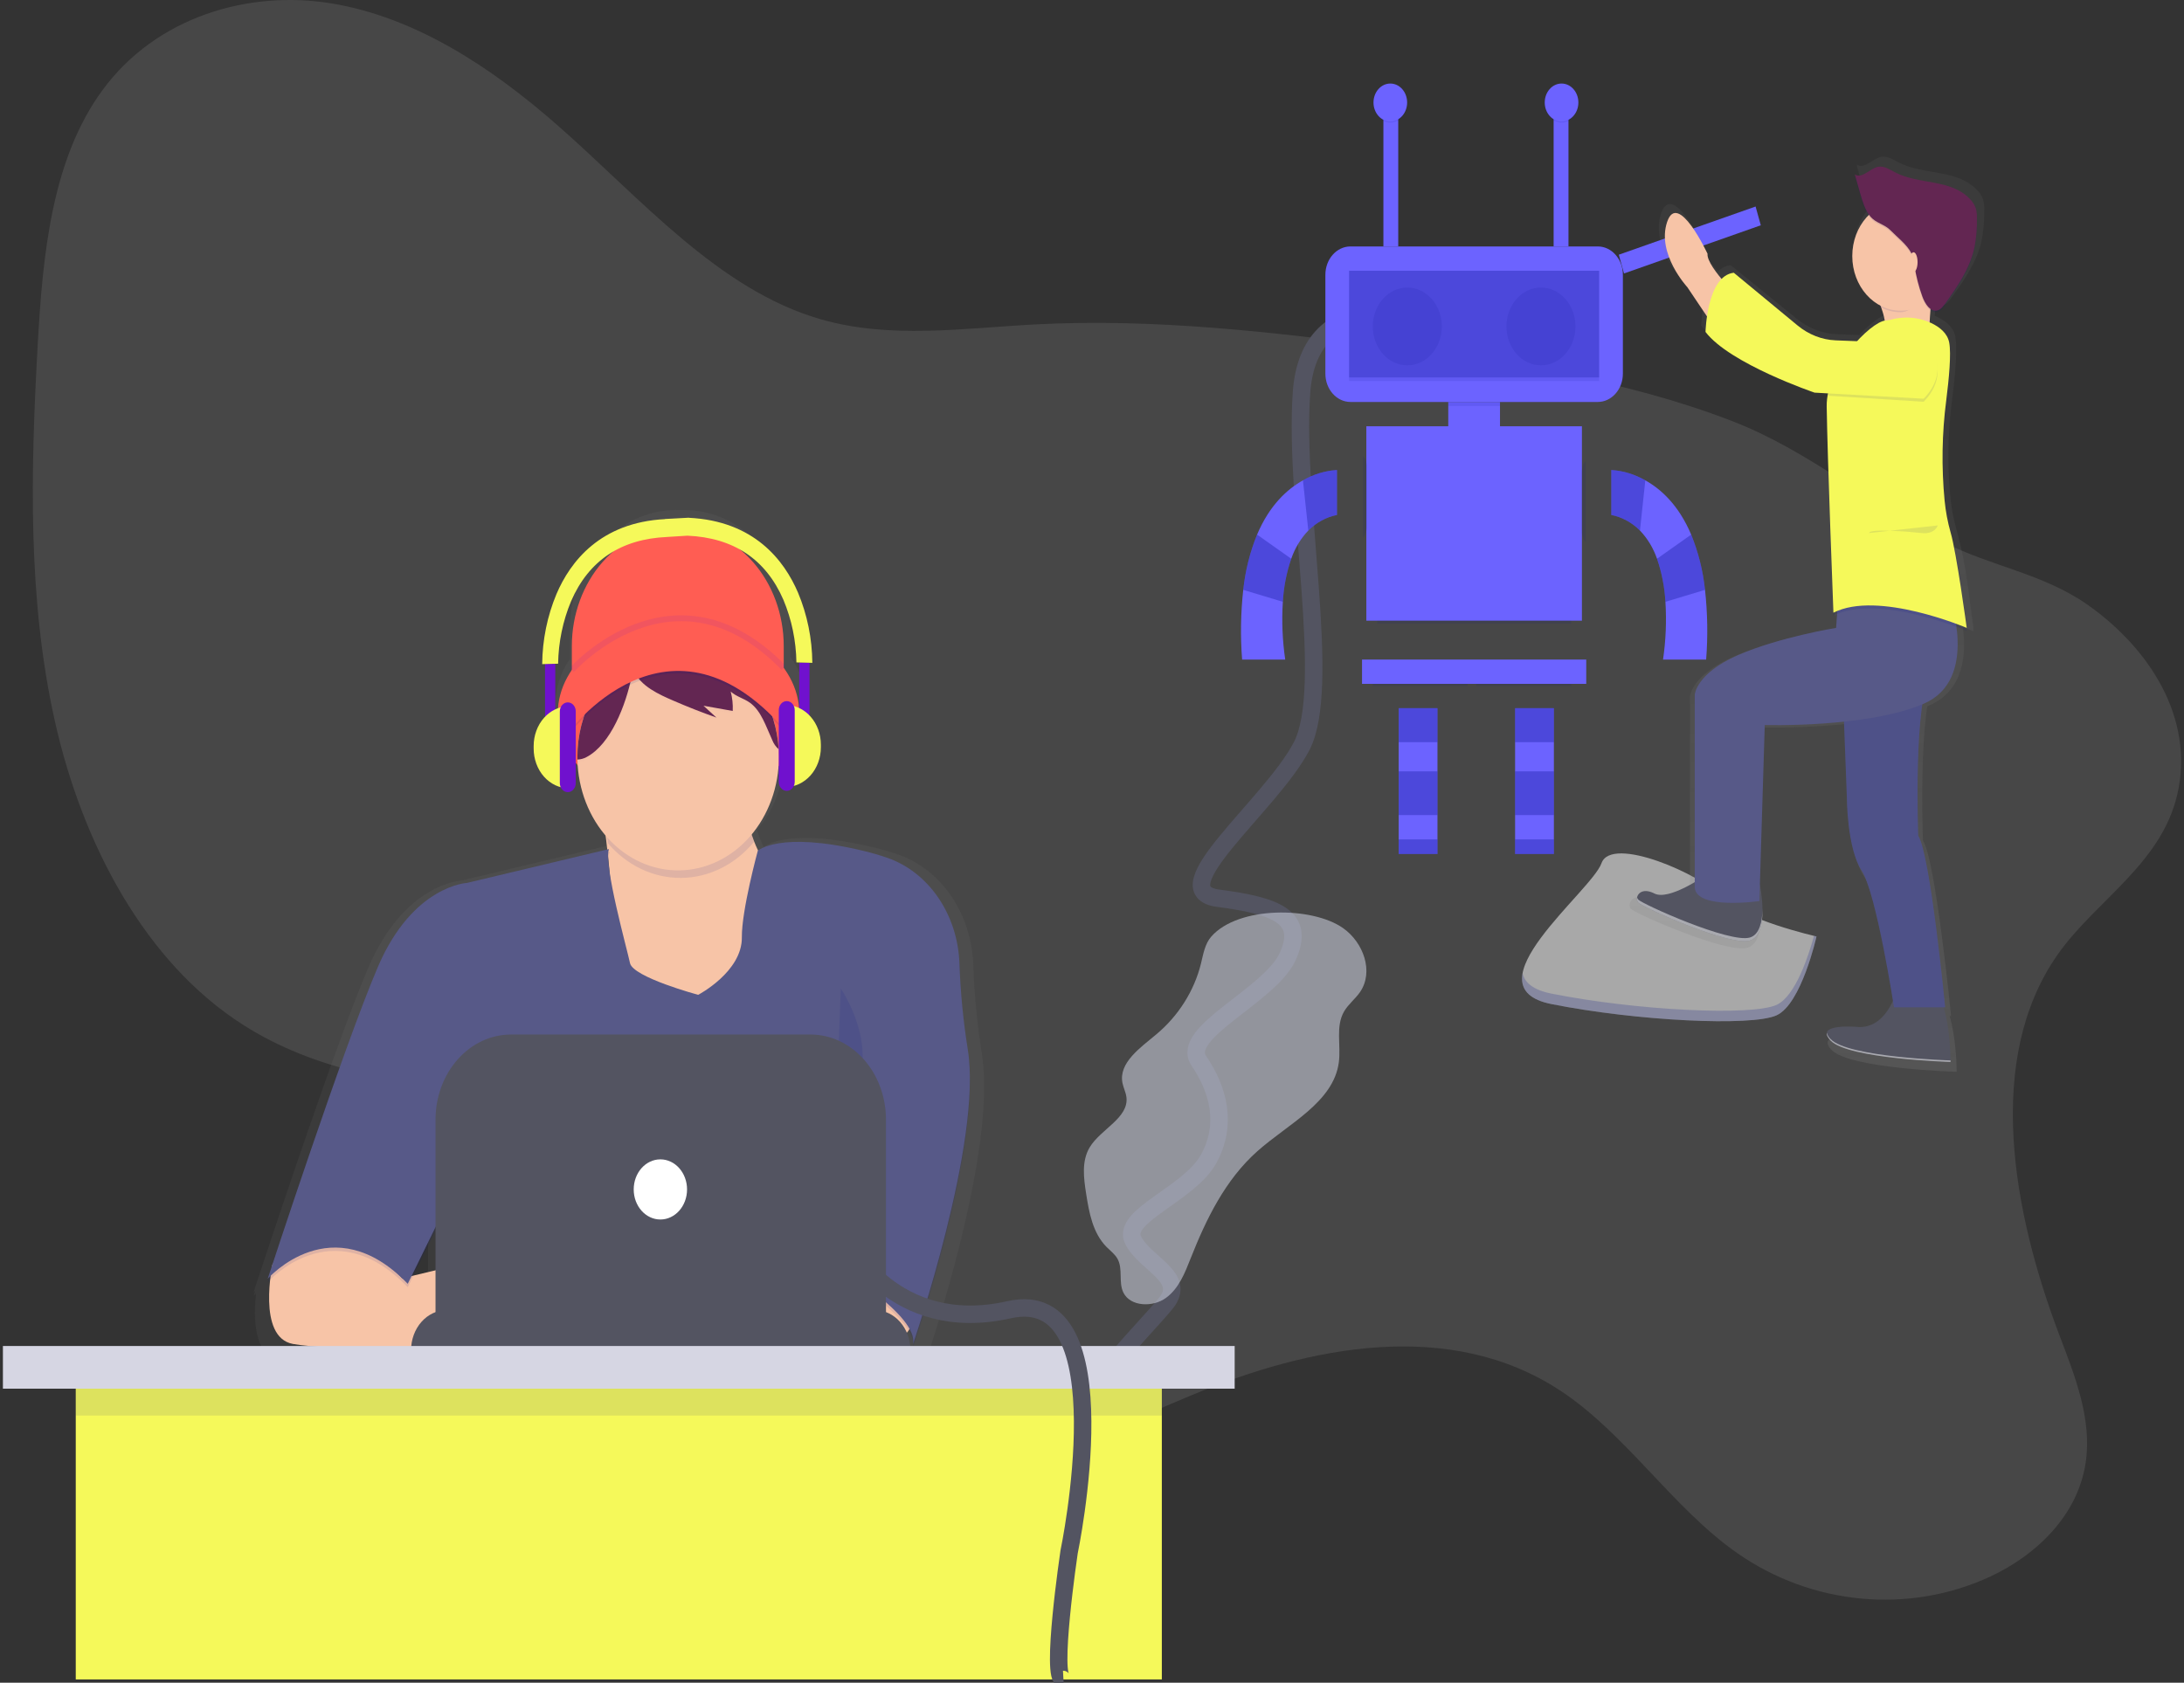 <svg width="375" height="289" viewBox="0 0 375 289" fill="none" xmlns="http://www.w3.org/2000/svg">
<rect x="0" y="0" width="375" height="289" fill="#333333" stroke="none"/>
<g clip-path="url(#clip0)">
<path opacity="0.1" d="M353.262 164.004C340.738 181.958 345.604 208.187 353.562 229.193C356.227 236.226 359.241 243.667 358.116 251.209C356.742 260.432 349.441 267.176 341.776 270.75C327.804 277.266 311.084 275.713 298.245 266.707C287.15 258.925 279.204 246.269 267.92 238.841C249.035 226.41 224.998 231.104 204.492 239.667C189.985 245.725 174.124 253.604 159.708 247.273C149.565 242.818 142.553 231.975 138.733 220.481C136.888 214.932 135.55 208.925 132.027 204.527C129.933 201.912 127.201 200.056 124.401 198.491C98.838 184.2 66.552 191.853 41.723 176.002C24.955 165.297 14.22 145.104 9.466 124.048C4.713 102.992 5.267 80.913 6.473 59.228C7.331 43.818 8.87 27.365 17.603 15.472C26.841 2.89 42.696 -1.789 57.026 0.603C71.357 2.994 84.346 11.518 95.774 21.557C110.056 34.103 123.301 49.727 140.836 54.809C152.778 58.271 165.339 56.377 177.655 55.722C198.245 54.626 218.843 57.063 239.319 59.732C258.922 62.287 278.666 65.1 297.34 72.29C310.555 77.378 321.15 86.614 333.629 93.066C341.763 97.272 350.632 98.434 358.334 103.791C367.821 110.39 376.518 121.868 374.087 135.3C371.776 148.07 359.91 154.475 353.262 164.004Z" fill="white"/>
<path d="M244.932 55.065C244.932 55.065 224.8 48.342 223.469 67.464C222.139 86.587 228.79 118.083 223.469 128.206C218.149 138.33 199.163 152.957 209.155 154.267C219.146 155.578 224.135 157.453 221.142 164.202C218.149 170.951 202.519 177.325 205.845 182.199C209.17 187.074 210.833 193.073 207.508 199.072C204.182 205.071 192.543 208.821 194.538 212.945C196.534 217.07 203.85 219.319 200.192 223.819C196.534 228.318 185.93 238.553 190.068 238.497" stroke="#535461" stroke-width="3" stroke-miterlimit="10"/>
<path d="M274.341 42.325H231.885C229.503 42.325 227.572 44.502 227.572 47.188V64.173C227.572 66.859 229.503 69.036 231.885 69.036H274.341C276.723 69.036 278.654 66.859 278.654 64.173V47.188C278.654 44.502 276.723 42.325 274.341 42.325Z" fill="#6C63FF"/>
<path opacity="0.1" d="M274.583 64.937H231.644V65.438H274.583V64.937Z" fill="#000D85"/>
<path opacity="0.3" d="M274.583 46.498H231.644V64.863H274.583V46.498Z" fill="#000D85"/>
<path opacity="0.1" d="M241.638 62.742C244.909 62.742 247.561 59.752 247.561 56.064C247.561 52.376 244.909 49.386 241.638 49.386C238.367 49.386 235.716 52.376 235.716 56.064C235.716 59.752 238.367 62.742 241.638 62.742Z" fill="#000D85"/>
<path opacity="0.1" d="M264.588 62.742C267.859 62.742 270.511 59.752 270.511 56.064C270.511 52.376 267.859 49.386 264.588 49.386C261.317 49.386 258.666 52.376 258.666 56.064C258.666 59.752 261.317 62.742 264.588 62.742Z" fill="#000D85"/>
<path d="M257.555 69.036H248.671V74.88H257.555V69.036Z" fill="#6C63FF"/>
<path d="M271.621 73.21H234.605V106.6H271.621V73.21Z" fill="#6C63FF"/>
<path d="M272.362 113.278H233.865V117.451H272.362V113.278Z" fill="#6C63FF"/>
<path d="M240.158 127.468V132.476V139.989V144.163V146.667H246.821V144.163V139.989V132.476V127.468V121.625H240.158V127.468Z" fill="#6C63FF"/>
<path d="M260.147 121.625V127.468V132.476V139.989V144.163V146.667H266.809V144.163V139.989V132.476V127.468V121.625H260.147Z" fill="#6C63FF"/>
<path d="M229.564 80.723V88.444C227.735 88.804 226.031 89.73 224.642 91.119C223.354 92.464 222.352 94.12 221.712 95.963C220.895 98.329 220.409 100.824 220.269 103.358C220.059 106.672 220.197 110.001 220.678 113.279H213.275C212.967 109.291 213.032 105.278 213.469 101.306C213.818 98.022 214.62 94.821 215.845 91.816C217.99 86.744 221.04 83.992 223.721 82.498C225.536 81.451 227.527 80.846 229.564 80.723Z" fill="#6C63FF"/>
<path opacity="0.3" d="M246.821 121.625H240.158V127.468H246.821V121.625Z" fill="#000D85"/>
<path opacity="0.3" d="M246.821 132.477H240.158V139.989H246.821V132.477Z" fill="#000D85"/>
<path opacity="0.3" d="M246.821 144.163H240.158V146.667H246.821V144.163Z" fill="#000D85"/>
<path opacity="0.3" d="M266.809 121.625H260.146V127.468H266.809V121.625Z" fill="#000D85"/>
<path opacity="0.3" d="M266.809 132.477H260.146V139.989H266.809V132.477Z" fill="#000D85"/>
<path opacity="0.3" d="M266.809 144.163H260.146V146.667H266.809V144.163Z" fill="#000D85"/>
<path opacity="0.3" d="M229.564 80.723V88.444C227.735 88.804 226.031 89.73 224.642 91.119L223.721 82.498C225.536 81.451 227.527 80.846 229.564 80.723Z" fill="#000D85"/>
<path opacity="0.3" d="M221.712 95.963C220.895 98.329 220.409 100.824 220.269 103.358L213.469 101.306C213.818 98.022 214.62 94.821 215.845 91.816L221.712 95.963Z" fill="#000D85"/>
<path d="M276.663 80.723V88.444C278.492 88.804 280.196 89.73 281.585 91.119C282.873 92.464 283.875 94.12 284.515 95.963C285.331 98.329 285.818 100.824 285.958 103.358C286.168 106.672 286.03 110.001 285.548 113.279H292.951C293.26 109.291 293.195 105.278 292.758 101.306C292.409 98.022 291.607 94.821 290.382 91.816C288.237 86.744 285.186 83.992 282.506 82.498C280.69 81.451 278.7 80.846 276.663 80.723Z" fill="#6C63FF"/>
<path opacity="0.3" d="M276.663 80.723V88.444C278.492 88.804 280.196 89.73 281.585 91.119L282.506 82.498C280.69 81.451 278.7 80.846 276.663 80.723Z" fill="#000D85"/>
<path opacity="0.3" d="M284.515 95.963C285.332 98.329 285.818 100.824 285.958 103.358L292.758 101.306C292.409 98.022 291.607 94.821 290.382 91.816L284.515 95.963Z" fill="#000D85"/>
<path opacity="0.1" d="M257.555 69.036H248.671V69.727H257.555V69.036Z" fill="#000D85"/>
<path opacity="0.1" d="M272.279 79.159V93.139C271.836 92.6 271.59 91.892 271.591 91.157V81.139C271.59 80.405 271.836 79.698 272.279 79.159Z" fill="#000D85"/>
<path opacity="0.1" d="M234.737 80.081V90.546C234.693 91.207 234.449 91.832 234.047 92.316V78.31C234.449 78.794 234.693 79.419 234.737 80.081Z" fill="#000D85"/>
<path opacity="0.1" d="M269.771 106.6H236.457V107.095H269.771V106.6Z" fill="#000D85"/>
<path opacity="0.1" d="M252.002 117.452H235.716V117.835H252.002V117.452Z" fill="#000D85"/>
<path opacity="0.1" d="M269.771 117.452H253.484V117.835H269.771V117.452Z" fill="#000D85"/>
<path d="M240.082 17.605H237.533V42.325H240.082V17.605Z" fill="#6C63FF"/>
<path d="M269.314 17.605H266.764V42.325H269.314V17.605Z" fill="#6C63FF"/>
<path opacity="0.1" d="M238.722 21.054C240.318 21.054 241.611 19.596 241.611 17.797C241.611 15.998 240.318 14.539 238.722 14.539C237.127 14.539 235.833 15.998 235.833 17.797C235.833 19.596 237.127 21.054 238.722 21.054Z" fill="#000D85"/>
<path d="M238.722 20.863C240.318 20.863 241.611 19.404 241.611 17.605C241.611 15.806 240.318 14.347 238.722 14.347C237.127 14.347 235.833 15.806 235.833 17.605C235.833 19.404 237.127 20.863 238.722 20.863Z" fill="#6C63FF"/>
<path opacity="0.1" d="M268.124 21.054C269.72 21.054 271.013 19.596 271.013 17.797C271.013 15.998 269.72 14.539 268.124 14.539C266.528 14.539 265.235 15.998 265.235 17.797C265.235 19.596 266.528 21.054 268.124 21.054Z" fill="#000D85"/>
<path d="M268.124 20.863C269.72 20.863 271.013 19.404 271.013 17.605C271.013 15.806 269.72 14.347 268.124 14.347C266.528 14.347 265.235 15.806 265.235 17.605C265.235 19.404 266.528 20.863 268.124 20.863Z" fill="#6C63FF"/>
<path opacity="0.5" d="M208.007 160.825C206.87 162.109 206.611 163.871 206.207 165.505C205.054 170.171 202.339 174.475 198.556 177.636C195.785 179.951 192.069 182.515 192.726 185.97C192.883 186.795 193.298 187.566 193.407 188.398C193.879 192.001 188.994 193.9 187.102 197.053C185.694 199.402 186.07 202.312 186.489 204.987C187.001 208.262 187.621 211.756 190.004 214.167C190.647 214.817 191.413 215.382 191.862 216.166C192.867 217.924 191.993 220.228 192.907 222.031C194.125 224.434 197.963 224.538 200.189 222.918C202.416 221.297 203.445 218.633 204.432 216.134C207.099 209.383 210.378 202.609 215.921 197.692C221.236 192.978 228.967 189.321 229.879 182.459C230.27 179.517 229.279 176.292 230.792 173.7C231.507 172.475 232.703 171.568 233.512 170.397C235.923 166.91 234.128 161.866 230.597 159.39C225.266 155.651 212.643 155.591 208.007 160.825Z" fill="#DEE3F3"/>
<path d="M301.441 35.47L277.953 43.745L278.846 46.966L302.334 38.691L301.441 35.47Z" fill="#6C63FF"/>
<path d="M311.899 160.833C311.899 160.833 299.022 157.929 295.588 154.057C292.154 150.185 276.701 143.41 274.984 148.249C273.267 153.089 251.805 169.545 266.399 172.449C280.993 175.353 300.739 176.321 305.031 174.385C309.323 172.449 311.899 160.833 311.899 160.833Z" fill="#A8A8A8"/>
<path opacity="0.2" d="M266.399 170.651C280.993 173.555 300.738 174.523 305.031 172.587C308.3 171.112 310.571 164.029 311.469 160.732C311.741 160.797 311.899 160.833 311.899 160.833C311.899 160.833 309.323 172.449 305.031 174.385C300.738 176.321 280.993 175.353 266.399 172.449C262.187 171.61 260.982 169.642 261.436 167.151C261.796 168.776 263.264 170.027 266.399 170.651Z" fill="#000D85"/>
<path d="M340.496 34.247C340.266 33.602 339.9 33.031 339.43 32.582C335.975 29.031 330.386 30.107 326.096 27.938C325.107 27.438 324.094 26.745 323.02 26.935C321.522 27.2 320.129 29.124 318.822 28.27L318.916 28.592C318.884 28.574 318.853 28.557 318.822 28.537C319.142 29.637 319.463 30.737 319.783 31.837C320.152 33.104 320.541 34.408 321.258 35.463C320.197 36.506 319.385 37.833 318.897 39.321C318.408 40.81 318.258 42.413 318.46 43.983C318.663 45.554 319.212 47.043 320.056 48.313C320.901 49.583 322.014 50.593 323.294 51.253C323.34 51.363 323.385 51.474 323.428 51.586C323.469 51.607 323.511 51.625 323.552 51.645C323.837 52.383 324.049 53.154 324.186 53.944C323.074 54.117 321.136 55.503 319.229 57.551L315.416 57.404C312.952 57.311 310.568 56.397 308.565 54.778L297.162 45.535C296.35 45.624 295.584 46.006 294.978 46.623C293.562 44.96 292.36 43.222 292.462 42.204C292.462 42.204 287.16 31.014 285.232 36.609C283.303 42.204 288.847 48.066 288.847 48.066L292.364 53.203C292.225 54.103 292.137 55.013 292.101 55.925C296.439 61.521 311.624 66.583 311.624 66.583L313.992 66.712C313.997 66.761 314.001 66.802 314.005 66.843C313.86 67.544 313.789 68.261 313.793 68.981C313.795 69.084 313.796 69.192 313.798 69.3C313.797 69.371 313.792 69.443 313.793 69.514C313.914 78.439 314.998 105.749 314.998 105.749C315.21 105.642 315.427 105.545 315.649 105.454L315.48 107.88C315.48 107.88 305.357 109.479 297.885 112.676C290.414 115.873 290.173 119.603 290.173 119.603V152.516C288.038 153.751 284.671 155.374 282.942 154.506C281.065 153.563 280.035 154.355 279.849 155.182V155.182C279.811 155.345 279.808 155.515 279.841 155.679L279.843 155.689C279.859 155.763 279.883 155.834 279.915 155.9L279.922 155.916C279.957 155.985 279.999 156.049 280.049 156.104C280.773 156.904 296.439 163.831 300.055 162.765C300.166 162.732 300.276 162.691 300.382 162.641C300.417 162.625 300.448 162.603 300.482 162.585C300.549 162.55 300.616 162.515 300.679 162.473C300.716 162.449 300.749 162.419 300.785 162.392C300.839 162.351 300.894 162.311 300.945 162.266C300.98 162.234 301.011 162.198 301.045 162.164C301.091 162.118 301.139 162.072 301.182 162.021C301.214 161.984 301.242 161.944 301.272 161.905C301.313 161.851 301.355 161.799 301.393 161.743C301.42 161.702 301.444 161.658 301.47 161.615C301.507 161.555 301.544 161.496 301.577 161.433C301.6 161.389 301.621 161.343 301.643 161.298C301.675 161.231 301.708 161.165 301.737 161.095C301.756 161.05 301.773 161.003 301.791 160.956C301.82 160.882 301.849 160.808 301.874 160.731C301.89 160.686 301.903 160.639 301.917 160.593C301.942 160.511 301.967 160.43 301.99 160.345C302.001 160.302 302.011 160.257 302.022 160.212C302.044 160.122 302.065 160.032 302.084 159.94C302.093 159.899 302.1 159.857 302.108 159.816C302.127 159.717 302.144 159.618 302.16 159.518C302.166 159.481 302.171 159.443 302.176 159.406C302.191 159.299 302.206 159.191 302.218 159.082C302.221 159.05 302.224 159.019 302.227 158.988C302.239 158.871 302.25 158.753 302.259 158.635C302.261 158.611 302.262 158.586 302.264 158.561C302.272 158.435 302.279 158.308 302.285 158.181C302.285 158.164 302.286 158.147 302.286 158.13C302.291 157.995 302.295 157.859 302.296 157.724L302.297 157.698C302.291 156.108 302.135 154.524 301.831 152.972L302.706 124.932C307.44 125.015 312.174 124.818 316.89 124.343L317.409 137.721C317.409 137.721 317.409 146.513 320.06 150.509C322.329 153.93 324.951 169.056 325.66 173.348C324.685 175.442 322.822 178.032 319.578 177.952C319.578 177.952 313.473 177.357 313.818 179.25L313.818 179.254C313.828 179.303 313.841 179.351 313.857 179.399L313.861 179.411C313.88 179.465 313.902 179.518 313.927 179.57L313.932 179.58C313.957 179.629 313.985 179.679 314.017 179.731C314.023 179.742 314.029 179.752 314.036 179.763C314.072 179.819 314.111 179.876 314.155 179.935L314.166 179.949C314.207 180.002 314.252 180.057 314.3 180.113C314.313 180.129 314.327 180.144 314.341 180.16C314.395 180.222 314.453 180.285 314.516 180.35C317.65 183.547 335.968 184.08 335.968 184.08L335.968 184.068L335.968 184.059L335.967 184.02L335.967 184.008C335.967 183.988 335.967 183.962 335.967 183.934L335.967 183.923C335.956 182.998 335.847 178.143 334.75 174.488H335.004C335.004 174.488 332.352 147.579 330.183 144.381C330.183 144.381 329.607 130.192 330.908 121.3C330.988 121.267 331.068 121.235 331.147 121.202C337.224 118.643 337.655 112.341 337.029 107.711C338.178 108.128 338.86 108.413 338.86 108.413C338.86 108.413 338.839 108.212 338.8 107.855C338.838 107.871 338.86 107.88 338.86 107.88C338.86 107.88 338.744 107.034 338.553 105.713C338.119 102.083 337.277 95.738 336.38 92.743C336.235 92.084 336.096 91.521 335.968 91.095C335.45 89.295 335.095 87.441 334.907 85.56C334.661 83.124 334.537 80.673 334.534 78.221C334.554 74.944 334.777 71.673 335.2 68.431C335.568 65.599 335.9 62.378 335.872 60.13C335.897 59.346 335.848 58.562 335.727 57.791C335.405 56.13 333.984 55.05 332.507 54.364C332.412 54.319 332.315 54.283 332.219 54.242C332.255 53.612 332.302 52.899 332.363 52.147C332.54 52.286 332.74 52.382 332.951 52.43C333.163 52.478 333.38 52.477 333.591 52.428C334.226 52.271 334.682 51.674 335.087 51.112C337.224 48.153 339.417 45.07 340.238 41.395C340.565 39.754 340.717 38.074 340.689 36.392C340.69 36.3 340.69 36.207 340.689 36.115C340.721 35.484 340.656 34.852 340.496 34.247Z" fill="url(#paint0_linear)"/>
<path d="M321.046 48.668C321.046 48.668 324.283 54.142 323.589 56.748C322.896 59.355 331.218 57.791 331.218 57.791C331.218 57.791 331.449 47.625 333.067 45.279C334.686 42.933 321.046 48.668 321.046 48.668Z" fill="#F7C4A7"/>
<path d="M299.663 52.187C299.663 52.187 292.958 45.931 293.19 43.585C293.19 43.585 288.104 32.638 286.254 38.111C284.405 43.585 289.722 49.32 289.722 49.32L296.195 58.964L299.663 52.187Z" fill="#F7C4A7"/>
<path d="M292.843 150.325C292.843 150.325 286.601 154.756 284.058 153.453C281.515 152.149 280.59 154.235 281.284 155.017C281.978 155.799 297.004 162.576 300.472 161.533C303.939 160.49 302.176 151.952 302.176 151.952L292.843 150.325Z" fill="#535461"/>
<path d="M325.901 169.353C325.901 169.353 324.398 176.521 319.197 176.39C319.197 176.39 311.337 175.609 314.342 178.736C317.347 181.864 334.917 182.386 334.917 182.386C334.917 182.386 334.917 171.699 331.68 169.353C328.444 167.007 325.901 169.353 325.901 169.353Z" fill="#535461"/>
<path d="M316.423 118.785L317.116 137.031C317.116 137.031 317.116 145.633 319.659 149.543C322.202 153.453 325.207 173.002 325.207 173.002H333.992C333.992 173.002 331.449 146.675 329.369 143.548C329.369 143.548 328.444 120.349 331.68 115.136L316.423 118.785Z" fill="#575988"/>
<path opacity="0.1" d="M316.423 118.785L317.116 137.031C317.116 137.031 317.116 145.633 319.659 149.543C322.202 153.453 325.207 173.002 325.207 173.002H333.992C333.992 173.002 331.449 146.675 329.369 143.548C329.369 143.548 328.444 120.349 331.68 115.136L316.423 118.785Z" fill="#000D85"/>
<path d="M334.686 102.364C334.686 102.364 340.003 116.7 330.293 120.87C320.584 125.041 303.015 124.52 303.015 124.52L302.09 154.756C302.09 154.756 291.225 156.32 290.993 152.41V119.306C290.993 119.306 291.225 115.657 298.391 112.529C305.557 109.401 315.267 107.837 315.267 107.837L315.729 101.06L334.686 102.364Z" fill="#575988"/>
<path opacity="0.1" d="M326.166 55.136C328.013 54.906 329.881 55.204 331.598 56.002C333.015 56.674 334.377 57.73 334.686 59.355C335.051 61.279 334.646 65.593 334.181 69.243C333.436 74.966 333.342 80.773 333.899 86.523C334.137 88.917 334.466 91.005 334.917 91.937C336.304 94.805 337.691 108.359 337.691 108.359C337.691 108.359 322.433 101.842 314.804 105.752C314.804 105.752 313.764 79.035 313.649 70.303C313.559 63.541 321.162 55.836 323.705 55.575C325.195 55.423 324.685 55.31 326.166 55.136Z" fill="#000D85"/>
<path d="M326.166 54.615C328.013 54.385 329.881 54.682 331.598 55.481C333.015 56.153 334.377 57.209 334.686 58.834C335.051 60.757 334.646 65.072 334.181 68.722C333.436 74.445 333.342 80.251 333.899 86.001C334.079 87.84 334.42 89.653 334.917 91.416C335.957 94.935 337.691 107.837 337.691 107.837C337.691 107.837 322.433 101.321 314.804 105.231C314.804 105.231 313.764 78.513 313.649 69.781C313.559 63.02 321.162 55.315 323.705 55.054C325.195 54.901 324.685 54.788 326.166 54.615Z" fill="#F5F95A"/>
<path opacity="0.1" d="M330.293 68.999L313.88 67.957C313.88 67.957 312.835 58.883 315.205 58.977L331.449 59.615C331.449 59.615 334.917 64.307 330.293 68.999Z" fill="#000D85"/>
<path d="M330.293 68.478L311.568 67.435C311.568 67.435 297.004 62.483 292.843 57.009C292.843 57.009 293.074 47.365 297.698 46.843L308.634 55.886C310.546 57.467 312.835 58.362 315.205 58.455L331.449 59.094C331.449 59.094 334.917 63.786 330.293 68.478Z" fill="#F5F95A"/>
<path opacity="0.1" d="M331.102 49.841C331.377 47.369 332.371 46.549 333.067 45.54C334.686 43.194 321.046 48.929 321.046 48.929C321.749 50.15 322.366 51.433 322.89 52.764C323.979 53.329 325.164 53.622 326.363 53.62C328.374 53.62 329.664 51.18 331.102 49.841Z" fill="#000D85"/>
<path d="M326.363 53.36C330.96 53.36 334.686 49.158 334.686 43.976C334.686 38.794 330.96 34.592 326.363 34.592C321.767 34.592 318.041 38.794 318.041 43.976C318.041 49.158 321.767 53.36 326.363 53.36Z" fill="#F7C4A7"/>
<path opacity="0.1" d="M321.108 37.399C320.222 36.307 319.796 34.851 319.393 33.443L318.472 30.214C319.725 31.049 321.061 29.167 322.499 28.907C323.528 28.722 324.5 29.4 325.448 29.889C329.563 32.011 334.924 30.958 338.238 34.432C338.69 34.873 339.041 35.432 339.26 36.061C339.414 36.657 339.477 37.278 339.445 37.898C339.472 39.543 339.327 41.186 339.012 42.793C338.225 46.388 336.121 49.405 334.072 52.299C333.683 52.849 333.246 53.434 332.637 53.587C331.448 53.887 330.527 52.437 330.067 51.164C329.457 49.479 329.008 47.725 328.726 45.933C328.654 45.166 328.468 44.419 328.176 43.722C327.46 42.29 325.694 40.935 324.621 39.826C323.565 38.736 322.094 38.613 321.108 37.399Z" fill="#000D85"/>
<path d="M321.108 37.138C320.222 36.047 319.796 34.591 319.393 33.182L318.472 29.953C319.725 30.788 321.061 28.906 322.499 28.647C323.528 28.461 324.5 29.139 325.448 29.628C329.563 31.75 334.924 30.697 338.238 34.171C338.69 34.613 339.041 35.172 339.26 35.8C339.414 36.396 339.477 37.018 339.445 37.638C339.472 39.283 339.327 40.926 339.012 42.533C338.225 46.128 336.121 49.145 334.072 52.039C333.683 52.589 333.246 53.173 332.637 53.327C331.448 53.626 330.527 52.176 330.067 50.904C329.457 49.218 329.008 47.465 328.726 45.672C328.654 44.906 328.468 44.158 328.176 43.462C327.46 42.03 325.694 40.675 324.621 39.566C323.565 38.475 322.094 38.352 321.108 37.138Z" fill="#632652"/>
<path d="M328.559 46.713C328.942 46.713 329.253 45.954 329.253 45.019C329.253 44.083 328.942 43.324 328.559 43.324C328.176 43.324 327.866 44.083 327.866 45.019C327.866 45.954 328.176 46.713 328.559 46.713Z" fill="#F7C4A7"/>
<path opacity="0.1" d="M332.721 90.243C332.721 90.243 332.258 91.807 329.946 91.546C327.635 91.286 320.931 90.764 320.931 91.546" fill="#000D85"/>
<path opacity="0.5" d="M314.342 178.476C314.024 178.2 313.79 177.82 313.669 177.388C313.609 177.727 313.795 178.167 314.342 178.736C317.347 181.864 334.917 182.386 334.917 182.386C334.917 182.386 334.917 182.293 334.914 182.125C334.803 182.122 317.338 181.594 314.342 178.476Z" fill="white"/>
<path opacity="0.5" d="M300.472 161.012C297.004 162.055 281.978 155.277 281.284 154.495C281.191 154.39 281.125 154.258 281.092 154.114C281.052 154.271 281.048 154.436 281.082 154.594C281.116 154.752 281.185 154.898 281.284 155.017C281.978 155.799 297.004 162.576 300.472 161.533C302.256 160.997 302.654 158.475 302.621 156.153C302.587 158.318 302.123 160.515 300.472 161.012Z" fill="white"/>
<path d="M168.598 180.989C167.787 175.903 167.29 170.76 167.11 165.597V165.597C166.951 161.345 165.628 157.252 163.324 153.881C161.02 150.51 157.847 148.025 154.241 146.768C152.928 146.312 151.48 145.886 149.883 145.504C135.873 142.149 131.618 145.078 131.134 145.463C130.726 144.622 130.372 143.749 130.074 142.852C130.05 142.76 130.028 142.668 130.005 142.575C132.777 139.241 134.466 134.947 134.797 130.392C137.133 127.72 138.499 124.497 138.499 121.026C138.499 118.042 137.488 115.24 135.719 112.815V108.105C135.719 105.411 135.248 102.744 134.334 100.255C133.42 97.767 132.08 95.505 130.391 93.601C128.701 91.696 126.696 90.185 124.489 89.154C122.282 88.124 119.916 87.593 117.527 87.593H116.052C113.663 87.593 111.297 88.124 109.09 89.154C106.883 90.185 104.878 91.696 103.188 93.601C101.499 95.505 100.159 97.767 99.245 100.255C98.331 102.744 97.86 105.411 97.86 108.105V113.189C96.266 115.409 95.38 118.17 95.345 121.026C95.345 124.424 96.655 127.584 98.902 130.222C99.209 134.944 100.976 139.395 103.895 142.8C103.993 143.57 104.094 144.399 104.194 145.274L79.129 151.25C79.129 151.25 69.466 151.698 63.245 166.176C57.978 178.432 47.493 209.942 44.4 219.323H44.4L44.4 219.323C43.839 221.023 43.521 221.997 43.521 221.997C43.521 221.997 43.624 221.88 43.821 221.681C43.626 222.274 43.521 222.594 43.521 222.594C43.521 222.594 43.673 222.421 43.962 222.136C43.523 226.062 43.461 232.8 48.022 233.639C51.845 234.343 61.693 234.632 69.135 234.751V234.759H69.651C74.583 234.833 78.335 234.833 78.335 234.833V234.759H158.355V233.834C158.356 232.994 158.206 232.163 157.914 231.39C157.952 231.34 157.989 231.29 158.025 231.239C158.453 231.877 158.738 232.622 158.856 233.41C158.847 233.487 158.834 233.564 158.818 233.639C158.818 233.639 158.834 233.591 158.865 233.501C158.884 233.747 158.868 233.996 158.818 234.236C158.818 234.236 169.084 204.41 168.975 186.601C169.005 184.721 168.879 182.842 168.598 180.989ZM104.604 149.301C104.472 148.45 104.387 147.591 104.35 146.729L104.351 146.705C104.439 147.542 104.525 148.411 104.604 149.301ZM73.504 213.366V220.474L69.552 221.426L73.504 213.366Z" fill="url(#paint1_linear)"/>
<path d="M116.379 90.462H116.379C121.204 90.462 125.831 92.623 129.242 96.47C132.654 100.316 134.57 105.534 134.57 110.974V119.723H98.187V110.974C98.187 105.534 100.104 100.316 103.515 96.47C106.927 92.623 111.554 90.462 116.379 90.462Z" fill="#FF5D53"/>
<path d="M116.506 138.658C127.958 138.658 137.242 131.465 137.242 122.592C137.242 113.72 127.958 106.527 116.506 106.527C105.054 106.527 95.77 113.72 95.77 122.592C95.77 131.465 105.054 138.658 116.506 138.658Z" fill="#FF5D53"/>
<path d="M103.212 138.155C103.212 138.155 107.537 163.688 103.212 170.573C98.887 177.458 116.442 180.183 116.442 180.183L134.634 172.724L137.178 154.364C137.178 154.364 126.111 147.335 128.401 133.135L103.212 138.155Z" fill="#F7C4A7"/>
<path d="M156.897 224.219C156.897 224.219 158.042 229.813 151.808 230.817C148.127 231.428 144.383 231.378 140.716 230.668L139.341 216.617H153.844L156.897 224.219Z" fill="#F7C4A7"/>
<path d="M46.81 217.059C46.81 217.059 44.057 229.67 50.291 230.817C56.524 231.965 79.423 231.965 79.423 231.965V217.047L69.057 219.543L59.323 209.014L46.81 217.059Z" fill="#F7C4A7"/>
<path opacity="0.1" d="M104.548 146.403L80.186 152.212C80.186 152.212 70.9 152.643 64.92 166.556C58.941 180.47 45.965 220.203 45.965 220.203C45.965 220.203 57.033 207.58 70.009 221.063L78.66 203.42L76.751 231.391H143.794V218.194C143.794 218.194 157.787 226.657 156.769 231.391C156.769 231.391 168.744 196.602 166.169 180.792C165.389 175.904 164.911 170.962 164.738 166V166C164.585 161.914 163.314 157.98 161.1 154.74C158.886 151.501 155.837 149.113 152.371 147.904C151.109 147.467 149.717 147.057 148.182 146.69C133.807 143.247 130.118 146.69 130.118 146.69C130.118 146.69 127.333 156.906 127.383 161.536C127.446 167.489 119.877 171.433 119.877 171.433C119.877 171.433 108.682 168.421 108.173 165.983C107.665 163.544 103.657 149.272 104.548 146.403Z" fill="#000D85"/>
<path d="M104.548 145.829L80.186 151.639C80.186 151.639 70.9 152.069 64.92 165.982C58.941 179.896 45.965 219.629 45.965 219.629C45.965 219.629 57.033 207.006 70.009 220.489L78.66 202.846L76.751 230.817H143.794V217.621C143.794 217.621 157.787 226.084 156.769 230.817C156.769 230.817 168.744 196.029 166.169 180.218C165.389 175.331 164.911 170.388 164.738 165.426V165.426C164.585 161.34 163.314 157.407 161.1 154.167C158.886 150.927 155.837 148.539 152.371 147.331C151.109 146.893 149.717 146.484 148.182 146.116C133.807 142.674 130.118 146.116 130.118 146.116C130.118 146.116 127.333 156.332 127.383 160.962C127.446 166.915 119.877 170.859 119.877 170.859C119.877 170.859 108.682 167.847 108.173 165.409C107.665 162.97 103.657 148.698 104.548 145.829Z" fill="#575988"/>
<path opacity="0.1" d="M129.446 144.611C128.423 141.343 128.194 137.827 128.782 134.426L103.594 139.446C103.594 139.446 103.957 141.593 104.368 144.808C105.996 146.713 107.95 148.224 110.112 149.25C112.274 150.277 114.599 150.796 116.945 150.778C119.291 150.759 121.608 150.203 123.758 149.143C125.907 148.082 127.842 146.54 129.446 144.611Z" fill="#000D85"/>
<path d="M133.744 129.979C133.744 135.112 131.95 140.038 128.75 143.69C125.551 147.341 121.204 149.424 116.652 149.486C112.1 149.548 107.71 147.585 104.433 144.022C101.156 140.459 99.257 135.584 99.146 130.453C99.142 130.295 99.141 130.137 99.141 129.979C99.141 126.327 100.049 122.747 101.764 119.648C103.479 116.549 105.93 114.055 108.84 112.45C109.359 112.164 109.892 111.907 110.439 111.678C113.287 110.498 116.359 110.176 119.351 110.746C119.352 110.747 119.355 110.747 119.357 110.747C123.189 111.483 126.69 113.654 129.293 116.909C131.897 120.164 133.451 124.313 133.705 128.687C133.731 129.114 133.744 129.545 133.744 129.979Z" fill="#F7C4A7"/>
<g opacity="0.1">
<path opacity="0.1" d="M110.415 112.136C110.423 112.129 110.431 112.124 110.439 112.118C109.892 112.346 109.359 112.604 108.84 112.89C105.93 114.496 103.479 116.99 101.764 120.089C100.049 123.188 99.141 126.767 99.141 130.42C99.141 130.578 99.142 130.735 99.146 130.893C99.684 130.877 100.213 130.734 100.698 130.473C104.917 128.254 107.447 121.462 108.441 116.726C108.797 115.03 109.138 113.12 110.415 112.136Z" fill="#000D85"/>
<path opacity="0.1" d="M123.658 112.684C122.289 111.974 120.843 111.471 119.357 111.188C120.576 111.503 121.664 112.274 122.446 113.375C122.829 113.963 123.146 114.601 123.391 115.275C121.089 114.14 118.595 113.583 116.082 113.642C113.57 113.7 111.099 114.374 108.84 115.615C109.926 118.299 113.294 119.764 115.542 120.743C118.003 121.815 120.494 122.795 123.013 123.682C122.271 123.003 121.53 122.324 120.788 121.646C122.462 121.945 124.137 122.246 125.812 122.546C125.866 121.419 125.748 120.289 125.461 119.207C126.417 120.082 127.7 120.375 128.744 121.118C130.702 122.509 131.516 125.194 132.583 127.509C132.831 128.147 133.217 128.703 133.705 129.127C133.499 125.62 132.457 122.241 130.688 119.347C128.92 116.452 126.491 114.15 123.658 112.684Z" fill="#000D85"/>
</g>
<path d="M110.415 111.695C110.423 111.689 110.431 111.683 110.439 111.678C109.892 111.906 109.359 112.163 108.84 112.45C105.93 114.055 103.479 116.549 101.764 119.648C100.049 122.747 99.141 126.327 99.141 129.979C99.141 130.137 99.142 130.295 99.146 130.453C99.684 130.437 100.213 130.293 100.698 130.032C104.917 127.813 107.447 121.022 108.441 116.285C108.797 114.59 109.138 112.679 110.415 111.695Z" fill="#632652"/>
<path d="M123.658 112.243C122.289 111.534 120.843 111.031 119.357 110.747C120.576 111.063 121.664 111.834 122.446 112.935C122.829 113.522 123.146 114.16 123.391 114.835C121.089 113.7 118.595 113.143 116.082 113.201C113.57 113.26 111.099 113.933 108.84 115.175C109.926 117.859 113.294 119.323 115.542 120.303C118.003 121.374 120.494 122.354 123.013 123.242C122.271 122.562 121.53 121.883 120.788 121.205C122.462 121.505 124.137 121.805 125.812 122.106C125.866 120.979 125.748 119.849 125.461 118.767C126.417 119.641 127.7 119.934 128.744 120.677C130.702 122.069 131.516 124.754 132.583 127.069C132.831 127.706 133.217 128.263 133.705 128.687C133.499 125.18 132.457 121.801 130.688 118.906C128.92 116.012 126.491 113.71 123.658 112.243Z" fill="#632652"/>
<path opacity="0.1" d="M97.169 126.762C97.169 126.762 114.979 101.804 135.588 126.762L133.807 121.168C133.807 121.168 124.139 105.246 117.269 108.689C110.4 112.131 103.657 114.57 103.657 114.57L97.169 126.762Z" fill="#000D85"/>
<path d="M97.169 126.322C97.169 126.322 114.979 101.363 135.588 126.322L133.807 120.728C133.807 120.728 124.139 104.806 117.269 108.248C110.4 111.691 103.657 114.129 103.657 114.129L97.169 126.322Z" fill="#FF5D53"/>
<path opacity="0.1" d="M82.54 180.111C82.54 180.111 78.723 191.586 84.066 201.914C89.409 212.242 79.359 216.545 79.359 216.545" fill="#000D85"/>
<path opacity="0.1" d="M144.366 169.784C144.366 169.784 150.981 179.251 146.656 187.714C142.331 196.177 142.585 216.545 142.585 216.545" fill="#000D85"/>
<path d="M76.688 225.008H150.218C151.837 225.008 153.391 225.733 154.536 227.024C155.681 228.316 156.324 230.067 156.324 231.893H70.582C70.582 230.067 71.225 228.316 72.37 227.024C73.515 225.733 75.068 225.008 76.688 225.008H76.688Z" fill="#535461"/>
<path d="M87.749 177.673H139.157C142.597 177.673 145.895 179.213 148.328 181.956C150.76 184.698 152.126 188.418 152.126 192.296V226.586H74.78V192.296C74.78 188.418 76.146 184.698 78.578 181.956C81.01 179.213 84.309 177.673 87.749 177.673Z" fill="#535461"/>
<path d="M113.389 209.445C115.919 209.445 117.969 207.133 117.969 204.281C117.969 201.429 115.919 199.117 113.389 199.117C110.86 199.117 108.81 201.429 108.81 204.281C108.81 207.133 110.86 209.445 113.389 209.445Z" fill="white"/>
<path opacity="0.1" d="M98.187 115.06C98.187 115.06 115.692 95.334 134.57 114.7" stroke="#7011CE" stroke-miterlimit="10"/>
<path d="M138.994 113.803H137.236V125.036H138.994V113.803Z" fill="#7011CE"/>
<path d="M134.892 121.072C136.498 121.072 138.038 121.791 139.174 123.072C140.309 124.352 140.947 126.089 140.947 127.9V128.34C140.947 130.151 140.309 131.888 139.174 133.168C138.038 134.449 136.498 135.168 134.892 135.168V121.072Z" fill="#F5F95A"/>
<path d="M135.087 120.411H135.087C134.332 120.411 133.72 121.101 133.72 121.953V134.287C133.72 135.139 134.332 135.829 135.087 135.829H135.087C135.842 135.829 136.455 135.139 136.455 134.287V121.953C136.455 121.101 135.842 120.411 135.087 120.411Z" fill="#7011CE"/>
<path d="M93.584 125.257H95.342V114.024H93.584V125.257Z" fill="#7011CE"/>
<path d="M97.686 135.388C96.08 135.388 94.54 134.669 93.404 133.389C92.269 132.108 91.631 130.371 91.631 128.561V128.12C91.631 126.309 92.269 124.572 93.404 123.292C94.54 122.011 96.08 121.292 97.686 121.292V135.388Z" fill="#F5F95A"/>
<path d="M97.491 136.049H97.491C98.246 136.049 98.859 135.359 98.859 134.507V122.173C98.859 121.322 98.246 120.631 97.491 120.631H97.491C96.736 120.631 96.124 121.322 96.124 122.173V134.507C96.124 135.359 96.736 136.049 97.491 136.049Z" fill="#7011CE"/>
<path d="M137.028 101.797C134.647 96.216 129.463 89.469 118.287 88.93L118.288 88.915L118.154 88.922L118.145 88.921L118.145 88.922L114.186 89.135L114.186 89.157C103.084 89.733 97.924 96.454 95.551 102.017C93.973 105.786 93.135 109.894 93.096 114.062L94.463 114.024L95.83 113.988C95.89 110.274 96.649 106.616 98.056 103.258C101.071 96.278 106.616 92.565 114.538 92.223L114.538 92.22L118.04 92.002L118.04 92.003C125.962 92.345 131.507 96.058 134.522 103.037C135.929 106.396 136.688 110.054 136.748 113.768L138.115 113.804L139.482 113.841C139.443 109.674 138.606 105.566 137.028 101.797Z" fill="#F5F95A"/>
<path d="M199.49 231.984H13.008V288.437H199.49V231.984Z" fill="#F5F95A"/>
<path opacity="0.1" d="M199.49 235.783H13.008V243.112H199.49V235.783Z" fill="#000D85"/>
<path d="M211.997 231.169H0.5V238.498H211.997V231.169Z" fill="#D6D6E3"/>
<path d="M145.323 212.945C145.323 212.945 153.303 229.443 173.256 224.944C193.208 220.444 183.565 266.563 183.565 266.563C183.565 266.563 180.3 288.564 182.597 288.437" stroke="#535461" stroke-width="3" stroke-miterlimit="10"/>
</g>
<defs>
<linearGradient id="paint0_linear" x1="310.254" y1="184.08" x2="310.254" y2="26.903" gradientUnits="userSpaceOnUse">
<stop stop-color="#808080" stop-opacity="0.25"/>
<stop offset="0.535" stop-color="#808080" stop-opacity="0.12"/>
<stop offset="1" stop-color="#808080" stop-opacity="0.1"/>
</linearGradient>
<linearGradient id="paint1_linear" x1="44664.4" y1="101929" x2="44664.4" y2="44109.3" gradientUnits="userSpaceOnUse">
<stop stop-color="#808080" stop-opacity="0.25"/>
<stop offset="0.535" stop-color="#808080" stop-opacity="0.12"/>
<stop offset="1" stop-color="#808080" stop-opacity="0.1"/>
</linearGradient>
<clipPath id="clip0">
<rect width="374" height="289" fill="white" transform="translate(0.5)"/>
</clipPath>
</defs>
</svg>
